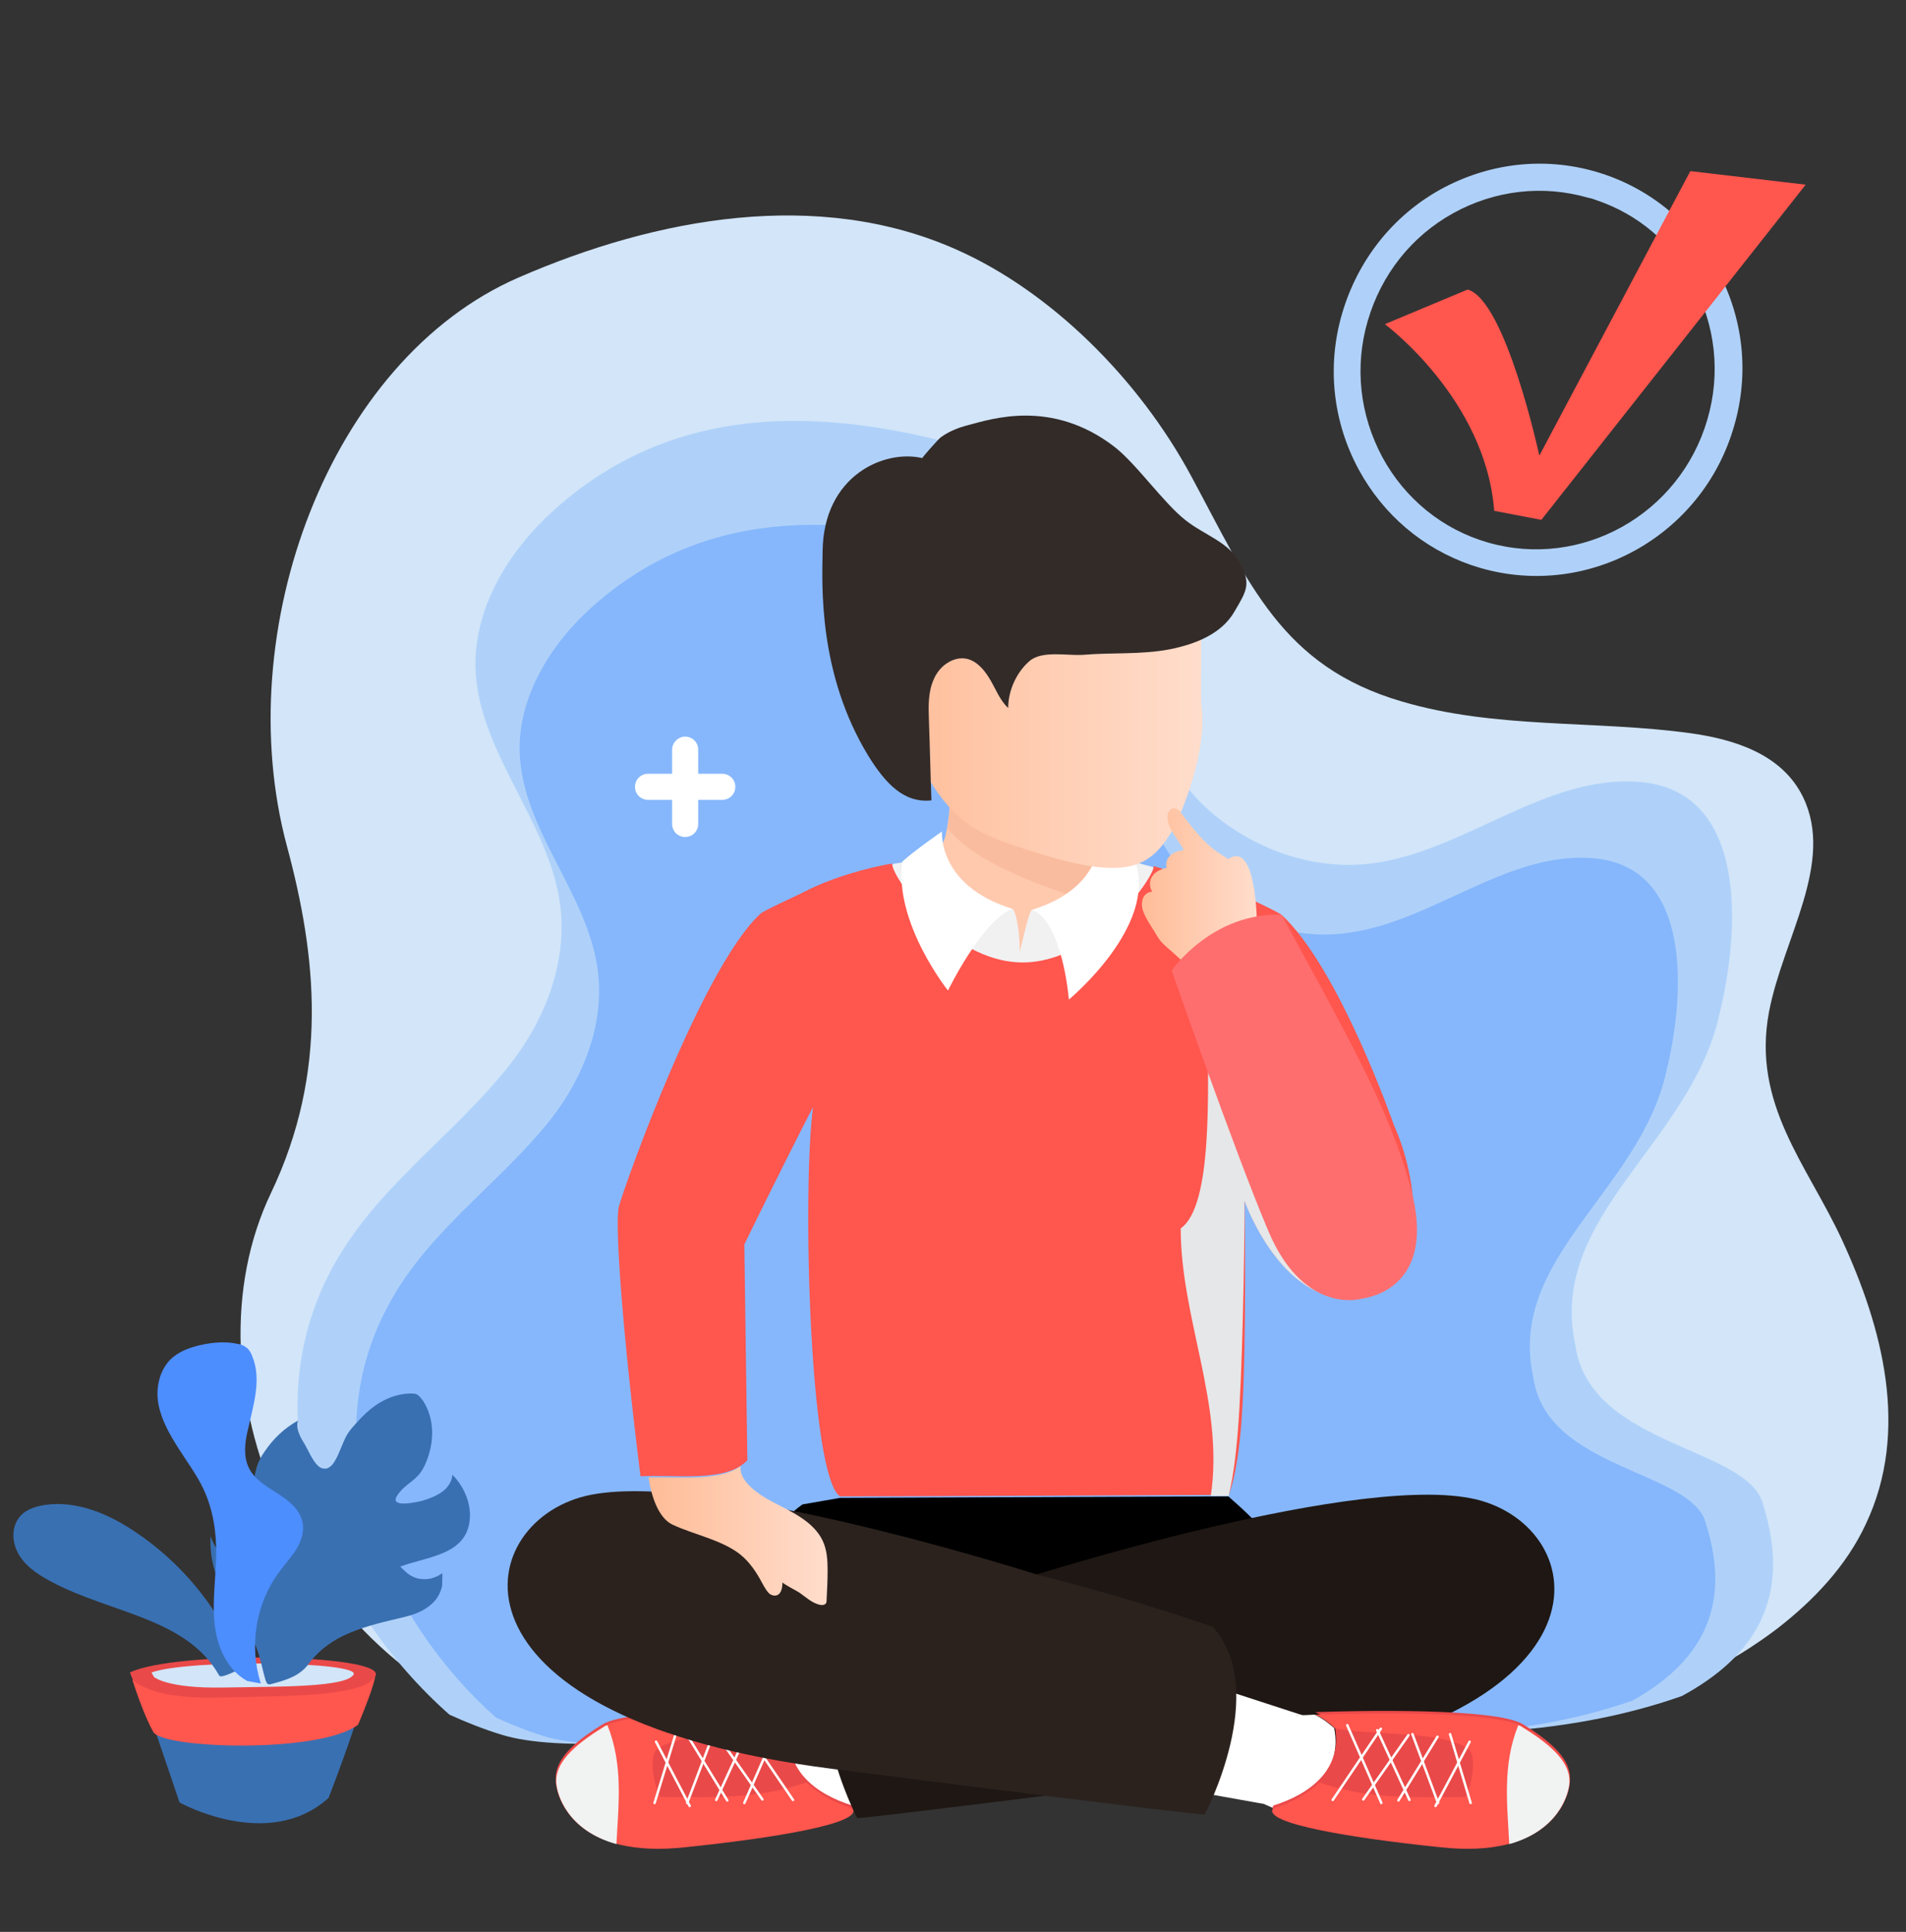 <?xml version="1.0" encoding="utf-8"?>
<!-- Generator: Adobe Illustrator 22.0.1, SVG Export Plug-In . SVG Version: 6.00 Build 0)  -->
<svg version="1.1" id="Objects" xmlns="http://www.w3.org/2000/svg" xmlns:xlink="http://www.w3.org/1999/xlink" x="0px" y="0px"
	 viewBox="0 0 380 385" style="enable-background:new 0 0 380 385;" xml:space="preserve">
<rect x="0" y="0" width="380" height="385" fill="#333333" stroke="none"/>
<style type="text/css">
	.st0{fill:#D2E5F9;}
	.st1{fill:#AFD1F9;}
	.st2{fill:#86B7FC;}
	.st3{fill:#FFFFFF;}
	.st4{fill:#EA4949;}
	.st5{fill:#FF564E;}
	.st6{fill:#F1F2F2;}
	.st7{fill:none;stroke:#FFFFFF;stroke-width:0.494;stroke-linecap:round;stroke-linejoin:round;stroke-miterlimit:10;}
	.st8{fill:#FFC9AE;}
	.st9{opacity:0.3;fill:#EF9D78;}
	.st10{fill:#1C1016;}
	.st11{fill:#F1F1F2;}
	.st12{fill:#EAA444;}
	.st13{fill:#E6E7E8;}
	.st14{fill:#1E1713;}
	.st15{fill:url(#XMLID_3_);}
	.st16{fill:#F9C9B4;}
	.st17{fill:#332B28;}
	.st18{fill:#2B221E;}
	.st19{fill:url(#XMLID_4_);}
	.st20{fill:url(#XMLID_5_);}
	.st21{fill:#FF6E6E;}
	.st22{fill:#3970B2;}
	.st23{fill:#4D8EFF;}
</style>
<g>
	<g>
		<path id="XMLID_329_" class="st0" d="M240,341.4c-9.1-1.9-17.9-3.8-28.1-2.7c-20.4,2.2-40.8,4.5-61.1,6.8
			c-11.3,1.3-33.4,3.6-44.4,0.3c-47.5-14.6-70.2-70.7-52.4-108c11.6-24.3,9.1-47.3,3.2-69.2c-11.5-42.8,8.4-96.9,46.2-113.3
			c27.6-12,59.7-17.8,87.2-5.6c18.8,8.3,36.4,25.7,46.9,45.2c11.5,21.3,18,37.9,42,44.9c18.6,5.5,38.3,3.7,57.4,6.3
			c8.7,1.2,18.4,4.1,22.6,12.8c6.3,13.1-4,28.1-6.8,42.7c-3.5,18.4,7.6,30.5,14.5,45.4c8.1,17.5,13.6,38.1,4.8,56.7
			c-3.9,8.4-10.4,15.2-17.6,20.8c-28.6,21.7-64.9,23.1-98.2,19.8C250.6,343.7,245.3,342.5,240,341.4z"/>
		<path id="XMLID_467_" class="st1" d="M351.5,299.8c-2.9-11.5-34.5-11.5-37.4-31.6c-5.7-25.9,23-40.2,28.7-66.1
			c3.9-15.7,6.2-44.7-16.2-46.3c-18.5-1.3-34.3,13.6-52.6,16.2c-11.3,1.6-23-2.3-31.8-9.5c-9.9-8.2-12.2-17.6-14.3-29.6
			c-2.2-12.5-4.7-29.2-16.5-36.6c-4.2-2.7-9-4.2-13.8-5.7c-30.3-9.3-61.8-11.7-87.1,11c-9,8.1-16,19.4-15.7,31.5
			c0.5,16.9,14.8,30.6,16.9,47.4c1.4,11.3-3,22.7-10,31.6c-11.6,14.8-27.6,24.9-36.3,42.2c-15.3,30.5,0.3,66.3,24.2,87.4
			c3.3,1.5,6.8,2.9,10.4,4c11.6,3.6,35.2,1,47.2-0.3c21.6-2.4,43.3-4.9,64.9-7.2c10.8-1.2,20.1,0.8,29.8,2.8
			c5.6,1.2,11.3,2.4,17.4,3c25.1,2.5,51.8,2.5,76-6C349.7,330.2,357.4,318.6,351.5,299.8z"/>
		<path id="XMLID_440_" class="st2" d="M340.1,303.6c-2.6-10.6-31.8-10.6-34.4-29.1c-5.3-23.8,21.2-37.1,26.5-60.9
			c3.6-14.5,5.7-41.2-14.9-42.6c-17-1.2-31.6,12.6-48.5,14.9c-10.4,1.5-21.2-2.1-29.3-8.8c-9.1-7.5-11.2-16.2-13.2-27.3
			c-2-11.6-4.3-26.9-15.2-33.8c-3.9-2.5-8.3-3.9-12.7-5.2c-27.9-8.6-56.9-10.8-80.3,10.1c-8.3,7.4-14.8,17.9-14.5,29
			c0.5,15.6,13.7,28.2,15.6,43.7c1.3,10.4-2.8,20.9-9.2,29.2c-10.7,13.6-25.5,22.9-33.4,38.9c-14.1,28.1,0.3,61.1,22.3,80.6
			c3.1,1.4,6.3,2.7,9.6,3.7c10.7,3.3,32.4,1,43.5-0.3c20-2.2,39.9-4.5,59.9-6.6c9.9-1.1,18.5,0.7,27.5,2.6c5.1,1.1,10.4,2.2,16,2.7
			c23.1,2.3,47.7,2.3,70.1-5.5C338.5,331.6,345.6,320.9,340.1,303.6z"/>
	</g>
	<path id="XMLID_574_" class="st3" d="M193.9,355.7c0.6,0.2-8.3-20.6-8.3-20.6h-0.9l-20,6.5c0.2,0.1,0.4,0.2,0.5,0.4
		c-0.2-0.2-0.3-0.3-0.5-0.4l-0.7,0.2c0,0-0.9,0-2.4-0.1c-2,0.9-3.9,2.7-3.9,2.7c-1.7,8.6,4.8,13.6,12.2,15.9
		c1.2-0.5,1.8-0.8,1.8-0.8S193.3,355.6,193.9,355.7z"/>
	<path id="XMLID_573_" class="st4" d="M157.7,343.9c0,0,1.9-1.9,3.9-2.7c-8.3-0.3-35.9-0.9-41.4,2.4c-6.4,3.9-9.5,7.3-9.4,10.9
		c0.2,3.6,4.1,15.6,26.1,13.1c17.2-2,35.1-4.8,33-7.8C162.5,357.5,156,352.5,157.7,343.9z"/>
	<path id="XMLID_572_" class="st5" d="M170,360.4c-3.5-1.1-6.8-2.8-9.2-5.2c-10.2,3.5-18.9,2.9-29.1,2.9c-1.1-1.3-2.6-8.2-0.6-9.6
		c5.3-3.7,20.2-2.6,26.6-4.1c0,0,1.9-1.9,3.9-2.7c-8.3-0.3-35.9-0.9-41.4,2.4c-6.4,3.9-9.5,7.3-9.4,10.9c0.2,3.6,4.1,15.6,26.1,13.1
		C154.2,366.3,172.1,363.4,170,360.4z"/>
	<path id="XMLID_571_" class="st6" d="M121.1,343.8c-0.3,0.1-0.6,0.2-0.8,0.4c-6.4,3.9-9.5,7.3-9.4,10.9c0.1,2.6,2.3,9.7,12,12.4
		C123.3,359.6,124.3,351.7,121.1,343.8z"/>
	<g id="XMLID_566_">
		<line id="XMLID_570_" class="st7" x1="155.2" y1="343.8" x2="148.4" y2="359.3"/>
		<line id="XMLID_569_" class="st7" x1="149.2" y1="344.8" x2="142.8" y2="358.7"/>
		<line id="XMLID_568_" class="st7" x1="142.2" y1="345.6" x2="137" y2="359.3"/>
		<line id="XMLID_567_" class="st7" x1="134.7" y1="345.6" x2="130.5" y2="359.3"/>
	</g>
	<g id="XMLID_561_">
		<line id="XMLID_565_" class="st7" x1="158.1" y1="358.7" x2="148.4" y2="344.5"/>
		<line id="XMLID_564_" class="st7" x1="152" y1="358.6" x2="143" y2="345.8"/>
		<line id="XMLID_563_" class="st7" x1="145" y1="358.8" x2="137.2" y2="346.1"/>
		<line id="XMLID_562_" class="st7" x1="137.5" y1="359.9" x2="130.8" y2="347.1"/>
	</g>
	<g id="XMLID_557_">
		<path id="XMLID_558_" d="M245.9,299.1c0,0,17.3,14.8,11.8,19.8c-2.8,2.6-31.3,25.1-31.3,25.1s-22-9.1-36.5-0.1
			c-13.1,1.5-33.9-12.3-40.9-24.8c-2.9-5.2,6.2-16,11-19.3l7.5-1.3l77.4-0.3L245.9,299.1z"/>
	</g>
	<path id="XMLID_551_" class="st8" d="M220,169.5c-0.2-0.2-0.4-0.5-0.6-0.9c-0.1-0.4-0.2-0.7-0.3-0.9c-0.1-0.3-0.2-0.5-0.3-0.8
		c-1.4-5.1-1.1-14.9-1.4-17.7c0,0-6.9,0.4-13.8,0.5c-6.9-0.1-13.8-0.5-13.8-0.5c-0.2,2.8,0,12.6-1.4,17.7c-0.1,0.3-0.2,0.6-0.3,0.8
		c-0.1,0.3-0.2,0.6-0.3,0.9c-0.2,0.4-0.4,0.6-0.6,0.9c-2.5,2.7-30,9.7-33.4,16.3c3.1,11.2,95.9,11.3,99,0.1
		C249.4,179.3,222.4,172.2,220,169.5"/>
	<path id="XMLID_548_" class="st9" d="M252.9,185.8c-3.4-6.6-30.6-13.5-33.1-16.1c-0.2-0.2-0.4-0.5-0.6-0.9
		c-0.1-0.3-0.2-0.7-0.3-0.9c-0.1-0.3-0.2-0.5-0.3-0.8c-1.4-5.1-1.1-14.7-1.4-17.5c0,0-6.8,0.4-13.6,0.5c-6.8-0.1-13.6-0.5-13.6-0.5
		c-0.2,2.8-0.2,10.1-1.1,15.5c9.7,11.8,40,17.3,60.5,23.7C251.4,187.9,252.6,186.9,252.9,185.8"/>
	<path id="XMLID_546_" class="st10" d="M256.9,185.8"/>
	<path id="XMLID_545_" class="st10" d="M256.9,186.9"/>
	<path id="XMLID_542_" class="st11" d="M204.6,208.2c-14.7,0-27.4-15.9-27.4-30.1c0-2,0.3-4,0.7-5.9c1.8-0.3,3.8-0.7,5.9-0.9
		c6.2,6.6,12.8,9,18,9.8c0.6,0.1,1.5,3.8,1.5,8.6c0.8-3,1.9-8.4,2.5-8.4c11.7-0.3,18.5-10,18.5-10s2.3,0.6,5.6,1.5
		c0.4,1.7,0.6,3.5,0.6,5.3C230.5,192.3,219.3,208.2,204.6,208.2z"/>
	<path id="XMLID_541_" class="st12" d="M245,298.1L245,298.1C245,298.1,245,298.1,245,298.1z"/>
	<path id="XMLID_539_" class="st5" d="M123.4,240.4c1.4-5,16.7-47.7,28.2-58.3c0.6-0.6,7-3.5,8.2-4.1c0,0,0,0,0,0
		c0.2-0.1,0.5-0.3,0.8-0.4c2.7-1.4,7.1-3.2,13.3-4.7c1.3-0.3,2.6-0.6,4-0.8c-0.5,1.9,11.2,19.7,26,19.7c14.7,0,26.5-17.5,26.1-19.2
		c1,0.3,2,0.6,3.2,0.9c4.6,1.3,10.1,3,14.1,4.7l0,0l0,0c1.2,0.5,2.3,1,3.1,1.5c2.2,1,4.7,2.3,5.1,2.6c11.5,10.6,22.4,41.9,22.4,41.9
		c6.2,13.9,4.3,28.9-0.2,31.6c-19.6,11.7-29.6-16.6-29.6-16.6c0.1,2.6,0.4,27.4-0.4,41.3c-0.8,14.1-2.9,17.4-2.7,17.4
		c0,0-60.7,0.3-77.5,0.3c-6.1-3.8-7.6-60.9-5.4-77.6c-6.8,13.2-13.7,27.4-13.7,27.4l0.6,43c-4.2,4.5-14.3,2.8-21.3,3.2
		C124.1,265.5,122.5,243.4,123.4,240.4z"/>
	<path id="XMLID_49_" class="st13" d="M235.4,244.8c6.4-4.5,5.4-27.1,5.4-40.6c5.2,18.3,10.5,46.8,33,53.5
		c-17,6.1-25.7-18.4-25.7-18.4c0.1,2.6-0.2,27.4-1,41.3c-0.8,14.1-2.3,17.4-2.1,17.5c0,0-1.3,0-3.6,0
		C244.1,279.8,235.4,262.8,235.4,244.8z"/>
	<path id="XMLID_536_" class="st3" d="M187.8,165.7c0,0-0.9,10.8,14,15.4c-6.1,2.5-12.8,16.3-12.8,16.3s-10.8-13.5-9.1-25.7
		C182.3,169.5,187.8,165.7,187.8,165.7z"/>
	<path id="XMLID_533_" class="st3" d="M219.3,165.7c0,0,1.4,11-13.5,15.6c6.1,2.5,7.3,17.9,7.3,17.9s17.8-14.7,13.2-27.5
		C223.9,169.5,219.3,165.7,219.3,165.7z"/>
	<path id="XMLID_529_" class="st14" d="M204,314.6c0,0,68.9-22.1,91.4-15.5c22.5,6.6,27.5,44.2-50.2,54.1
		c-77.7,9.9-74.3,9.1-74.3,9.1s-13-24.7-1.6-37.4C188.2,318.4,204,314.6,204,314.6z"/>
	<g id="XMLID_524_">
		
			<linearGradient id="XMLID_3_" gradientUnits="userSpaceOnUse" x1="1302.507" y1="131.926" x2="1367.15" y2="131.926" gradientTransform="matrix(-1 0 0 1 1542.207 0)">
			<stop  offset="0" style="stop-color:#FFDDCC"/>
			<stop  offset="1" style="stop-color:#FFBC97"/>
		</linearGradient>
		<path id="XMLID_526_" class="st15" d="M175.1,122.7c0,16.3,6.1,26.6,11,34c5.3,8.1,10.3,9.9,18.2,12.5c19.3,6.3,24.6,4.4,29.3-3.5
			c2.1-3.5,7-16.1,6-24.3c-0.4-3.6,0.2-9.7-0.4-23.3c-0.9-21.6-18.8-27.2-34.9-27.2C188.1,90.9,175.1,101.1,175.1,122.7z"/>
		<path id="XMLID_525_" class="st16" d="M174.7,148.4"/>
	</g>
	<path id="XMLID_523_" class="st17" d="M173.1,150.6c3.4,5.5,7.1,9.5,12.6,8.9c-0.2-5.3-0.3-10.6-0.5-15.9c-0.1-2.8-0.2-5.7,1-8.3
		c1.1-2.6,3.9-4.6,6.6-4c2.1,0.5,3.6,2.4,4.7,4.3c1.1,1.9,1.9,4,3.5,5.5c0-3.4,1.6-7.1,4.3-9.4c2.5-2.1,7.4-1,10.6-1.2
		c5.8-0.5,11.5,0,17.3-1.1c5-1,10.3-3,12.9-7.5c2.4-4.1,3.4-5.5,1.1-9.7c-2.2-4.2-7-5.5-10.8-8.5c-4.4-3.4-10-11.5-14.4-14.8
		c-12.4-9.4-24.3-5.4-28.9-4.2c-2,0.5-4,1.3-5.6,2.5c-0.4,0.3-3.8,4.1-3.6,4.1c-7.5-1.8-19.8,3.4-19.9,18.7
		C163.9,116.6,163.1,134.2,173.1,150.6z"/>
	<path id="XMLID_522_" class="st3" d="M229.8,355.7c-0.6,0.2,8.3-20.6,8.3-20.6h0.9l20,6.5c-0.2,0.1-0.4,0.2-0.5,0.4
		c0.2-0.2,0.3-0.3,0.5-0.4l0.7,0.2c0,0,0.9,0,2.4-0.1c2,0.9,3.9,2.7,3.9,2.7c1.7,8.6-4.8,13.6-12.2,15.9c-1.2-0.5-1.8-0.8-1.8-0.8
		S230.5,355.6,229.8,355.7z"/>
	<path id="XMLID_521_" class="st4" d="M266.1,343.9c0,0-1.9-1.9-3.9-2.7c8.3-0.3,35.9-0.9,41.4,2.4c6.4,3.9,9.5,7.3,9.4,10.9
		c-0.2,3.6-4.1,15.6-26.1,13.1c-17.2-2-35.1-4.8-33-7.8C261.3,357.5,267.8,352.5,266.1,343.9z"/>
	<path id="XMLID_520_" class="st5" d="M253.8,360.4c3.5-1.1,6.8-2.8,9.2-5.2c10.2,3.5,18.9,2.9,29.1,2.9c1.1-1.3,2.6-8.2,0.6-9.6
		c-5.3-3.7-20.2-2.6-26.6-4.1c0,0-1.9-1.9-3.9-2.7c8.3-0.3,35.9-0.9,41.4,2.4c6.4,3.9,9.5,7.3,9.4,10.9c-0.2,3.6-4.1,15.6-26.1,13.1
		C269.6,366.3,251.7,363.4,253.8,360.4z"/>
	<path id="XMLID_519_" class="st6" d="M302.7,343.8c0.3,0.1,0.6,0.2,0.8,0.4c6.4,3.9,9.5,7.3,9.4,10.9c-0.1,2.6-2.3,9.7-12,12.4
		C300.5,359.6,299.5,351.7,302.7,343.8z"/>
	<g id="XMLID_512_">
		<line id="XMLID_518_" class="st7" x1="268.6" y1="343.8" x2="275.4" y2="359.3"/>
		<line id="XMLID_517_" class="st7" x1="274.6" y1="344.8" x2="281" y2="358.7"/>
		<line id="XMLID_516_" class="st7" x1="281.6" y1="345.6" x2="286.7" y2="359.3"/>
		<line id="XMLID_514_" class="st7" x1="289.1" y1="345.6" x2="293.2" y2="359.3"/>
	</g>
	<g id="XMLID_507_">
		<line id="XMLID_511_" class="st7" x1="265.7" y1="358.7" x2="275.3" y2="344.5"/>
		<line id="XMLID_510_" class="st7" x1="271.8" y1="358.6" x2="280.8" y2="345.8"/>
		<line id="XMLID_509_" class="st7" x1="278.8" y1="358.8" x2="286.6" y2="346.1"/>
		<line id="XMLID_508_" class="st7" x1="286.2" y1="359.9" x2="293" y2="347.1"/>
	</g>
	<path id="XMLID_499_" class="st18" d="M207.1,313.9c0,0-68.9-22.1-91.4-15.5c-22.5,6.6-27.5,44.2,50.2,54.1
		c77.7,9.9,74.3,9.1,74.3,9.1s13-24.7,1.6-37.4C222.9,317.7,207.1,313.9,207.1,313.9z"/>
	
		<linearGradient id="XMLID_4_" gradientUnits="userSpaceOnUse" x1="1377.058" y1="306.017" x2="1412.868" y2="306.017" gradientTransform="matrix(-1 0 0 1 1542.207 0)">
		<stop  offset="0" style="stop-color:#FFDDCC"/>
		<stop  offset="1" style="stop-color:#FFBC97"/>
	</linearGradient>
	<path id="XMLID_788_" class="st19" d="M129.3,294.4c0.5,3.6,1.9,8,4.7,9.4c4.4,2.1,10.7,3.2,14.3,6.6c1.7,1.6,2.9,3.6,4,5.7
		c0.3,0.5,0.6,1,1,1.4c0.4,0.4,1.1,0.6,1.6,0.4c0.9-0.3,1.1-1.6,1.1-2.6c0,0.3,3,1.8,3.4,2.1c1.3,0.9,2.4,2,4,2.4
		c0.4,0.1,0.9,0.1,1.2-0.2c0.2-0.2,0.2-0.5,0.2-0.8c0.1-1.9,0.2-3.9,0.2-5.8c0-2-0.1-4.1-1-6c-1.8-3.7-5.9-5.6-9.6-7.5
		c-8.2-4.2-6.5-7.4-6.8-7.3C143.5,295.2,135.6,294.3,129.3,294.4z"/>
	
		<linearGradient id="XMLID_5_" gradientUnits="userSpaceOnUse" x1="1291.599" y1="178.292" x2="1314.525" y2="178.292" gradientTransform="matrix(-1 0 0 1 1542.207 0)">
		<stop  offset="0" style="stop-color:#FFDDCC"/>
		<stop  offset="1" style="stop-color:#FFBC97"/>
	</linearGradient>
	<path id="XMLID_328_" class="st20" d="M250.6,184.4c0,0,0-17.1-5.7-13.2c0,0-1.1-0.7-1.1-0.7c-0.5-0.3-0.9-0.6-1.4-0.9
		c-0.9-0.7-1.7-1.4-2.5-2.2c-1.5-1.6-2.9-3.3-4.2-5.1c-0.4-0.6-1-1.3-1.8-1.2c-0.5,0.1-0.9,0.5-1,0.9c-0.2,0.4-0.1,0.9-0.1,1.4
		c0.4,2.3,2.2,4,3.2,6c-0.9,0.1-1.9,0.4-2.6,1c-0.7,0.6-1.1,1.6-0.8,2.5c-1,0.3-2.1,0.7-2.7,1.5c-0.8,0.9-0.8,2.3-0.2,3.3
		c-1,0-1.9,0.9-2,2c-0.2,1,0.2,2,0.7,3c0.7,1.4,1.6,2.6,2.4,4c0.7,1.2,1.9,2.1,2.9,3c1.6,1.5,3.3,2.9,5,4.3c0.7,0.6,1.5,1.2,2.3,1.7
		L250.6,184.4z"/>
	<path id="XMLID_296_" class="st21" d="M281.3,236.9c-4.3-16-12.7-30.5-25.8-54.6c-13.9-0.5-21.9,11.1-21.9,11.1s12.6,36.2,19.3,52
		c6.7,15.8,17.3,13.8,18.6,13.4C272.8,258.6,286.6,256.7,281.3,236.9z"/>
	<path id="XMLID_550_" class="st3" d="M129.2,154.2h4.8v-4.8c0-1.4,1.2-2.6,2.6-2.6c1.4,0,2.6,1.1,2.6,2.6v4.8h4.8
		c1.4,0,2.6,1.1,2.6,2.6s-1.2,2.6-2.6,2.6h-4.8v4.8c0,1.4-1.1,2.6-2.6,2.6c-1.4,0-2.6-1.1-2.6-2.6v-4.8h-4.8c-1.4,0-2.6-1.1-2.6-2.6
		S127.8,154.2,129.2,154.2z"/>
	<g>
		<path id="XMLID_39_" class="st22" d="M28.8,338.6l7,20.6c0,0,17.7,9.9,29.7-0.9c6.9-17.9,7.1-21.4,7.1-21.4L28.8,338.6z"/>
		<path id="XMLID_37_" class="st5" d="M26.4,334.8c0,0,2.2,7,4.2,10.4c2,3.3,33.2,4.3,40.8-1.5c3.6-8.6,3.4-9.8,3.4-9.8L26.4,334.8z
			"/>
		<path id="XMLID_33_" class="st4" d="M25.9,333.3l0.6,1.5c0,0,3.2,3.8,16.7,3.5c13.5-0.3,29.9-0.1,31.7-4.4
			C76.6,329.6,35,328.9,25.9,333.3z"/>
		<path id="XMLID_31_" class="st0" d="M30.2,333.3l0.5,0.9c0,0,2.6,2.3,13.7,2.1c11.1-0.2,24.6,0,26.1-2.6
			C71.9,331.1,37.7,330.6,30.2,333.3z"/>
		<path id="XMLID_29_" class="st22" d="M49.1,334.1c-4-11.7-11.8-21.9-22.1-28.8c-5.3-3.6-11.7-6.3-18-5.4c-1.9,0.3-3.9,0.9-5.1,2.4
			c-1.8,2.2-1.5,5.5,0.1,7.9c1.6,2.4,4.1,3.9,6.6,5.2c11.6,6.1,26.7,7.1,33.1,18.5c0.5,0.9,4.9-2.1,5.3-1.2"/>
		<path id="XMLID_26_" class="st22" d="M69.5,325.5c-3.1,1.3-5.9,3.3-7.9,6c-1.8,2.5-4.5,3.3-7.5,4.1c-0.2,0.1-0.5,0.1-0.7,0
			c-0.2-0.1-0.3-0.4-0.4-0.6c-0.7-2.2-1-4.5-1.9-6.7c-1.3-3.3-3-6.1-5.1-8.9c-2.8-3.8-4.3-8.6-4-13.3c1.4,4.8,5.9,5.9,10.1,7.3
			c1.2,0.4,1.7,0.8,1.9-0.5c0.3-1.6-1-4.2-1.4-5.8c-0.5-1.6-0.9-3.2-1.3-4.9c-0.3-1.6-0.5-3.1-0.6-4.7c-0.1-1.6-0.1-3.2,0.4-4.8
			c0.3-1.2,0.9-2.4,1.7-3.5c1.7-2.5,3.9-4.6,6.6-6.1c-0.4,1.5,0.3,3,1.1,4.3c0.9,1.4,1.7,3.6,2.9,4.7c0.5,0.5,1.2,0.7,1.9,0.5
			c0.4-0.2,0.8-0.5,1.1-0.9c1-1.4,1.5-3.1,2.2-4.6c0.7-1.7,1.7-2.7,2.9-4c2.7-3,6-5.2,10.1-5.4c0.4,0,0.9,0,1.3,0.1
			c0.6,0.2,1,0.8,1.4,1.3c2,3,2.3,6.9,1.3,10.4c-0.4,1.5-1.2,3.5-2.3,4.6c-1.4,1.5-3.1,2.2-4.2,4.1c-1.4,2.4,4.2,1.1,5,0.9
			c1.4-0.4,2.7-0.9,3.9-1.7c1.2-0.8,2.1-2.1,2.2-3.5c2.1,2.1,3.5,5.1,3.5,8.1c-0.1,7.9-8.3,8.1-13.9,10.2c1.3,1.3,2.4,2.4,4.5,2.5
			c1.4,0.1,2.8-0.4,3.9-1.2c0,0,0,2.5-0.1,2.8c-0.3,1-0.7,1.9-1.4,2.7c-1.6,1.8-3.6,2.6-5.9,3.2C77.1,323.1,73.2,323.9,69.5,325.5z"
			/>
		<path id="XMLID_1_" class="st23" d="M49.3,335c-4-2.2-6-6.8-6.5-11.3c-0.5-4.5,0.2-9,0.3-13.6c0.1-4.6-0.6-9.3-2.6-13.5
			c-1.4-2.9-3.3-5.4-5-8.1c-1.7-2.7-3.3-5.5-3.9-8.6c-0.6-3.1,0.1-6.6,2.3-8.9c1.7-1.7,4-2.5,6.3-3c2.3-0.5,4.8-0.7,7.1-0.2
			c0.7,0.1,1.3,0.3,1.9,0.8c0.5,0.4,0.9,1.1,1.1,1.7c1.9,4.6,0.2,9.8-0.9,14.7c-0.6,2.5-0.9,5.2,0.2,7.5c1.1,2.3,3.5,3.7,5.7,5.1
			c2.2,1.4,4.4,3.1,5,5.7c0.4,1.8-0.2,3.8-1.2,5.4c-1,1.6-2.3,3-3.4,4.5c-4.7,6.3-6.1,14.8-3.7,22.3"/>
	</g>
	<g>
		<path class="st1" d="M293.3,112.6c-9.6-3.3-17.5-10-22.4-19c-5.2-9.6-6.4-20.7-3.3-31.2c3.1-10.5,10-19.3,19.5-24.6
			c9.6-5.3,20.6-6.6,31-3.6c10.4,3,19.1,10,24.3,19.6c5.2,9.6,6.4,20.7,3.3,31.2c-6.3,21.8-29,34.4-50.5,28.2
			C294.6,113,293.9,112.8,293.3,112.6z M318.3,39.9c-0.5-0.2-1.1-0.4-1.7-0.5c-9-2.6-18.6-1.5-26.9,3.1c-8.3,4.6-14.3,12.2-17,21.4
			c-2.7,9.2-1.6,18.8,2.9,27.2c4.5,8.3,12,14.4,21,17c18.7,5.4,38.3-5.6,43.8-24.5c2.7-9.2,1.6-18.8-2.9-27.2
			C333.5,48.5,326.6,42.7,318.3,39.9z"/>
		<path class="st5" d="M276.1,64.6c0,0,20.1,14.9,21.8,37.2l9.4,1.8L360,36.8l-23-2.7l-30.1,56.7c0,0-6.7-31-14.3-33.1L276.1,64.6z"
			/>
	</g>
</g>
</svg>
